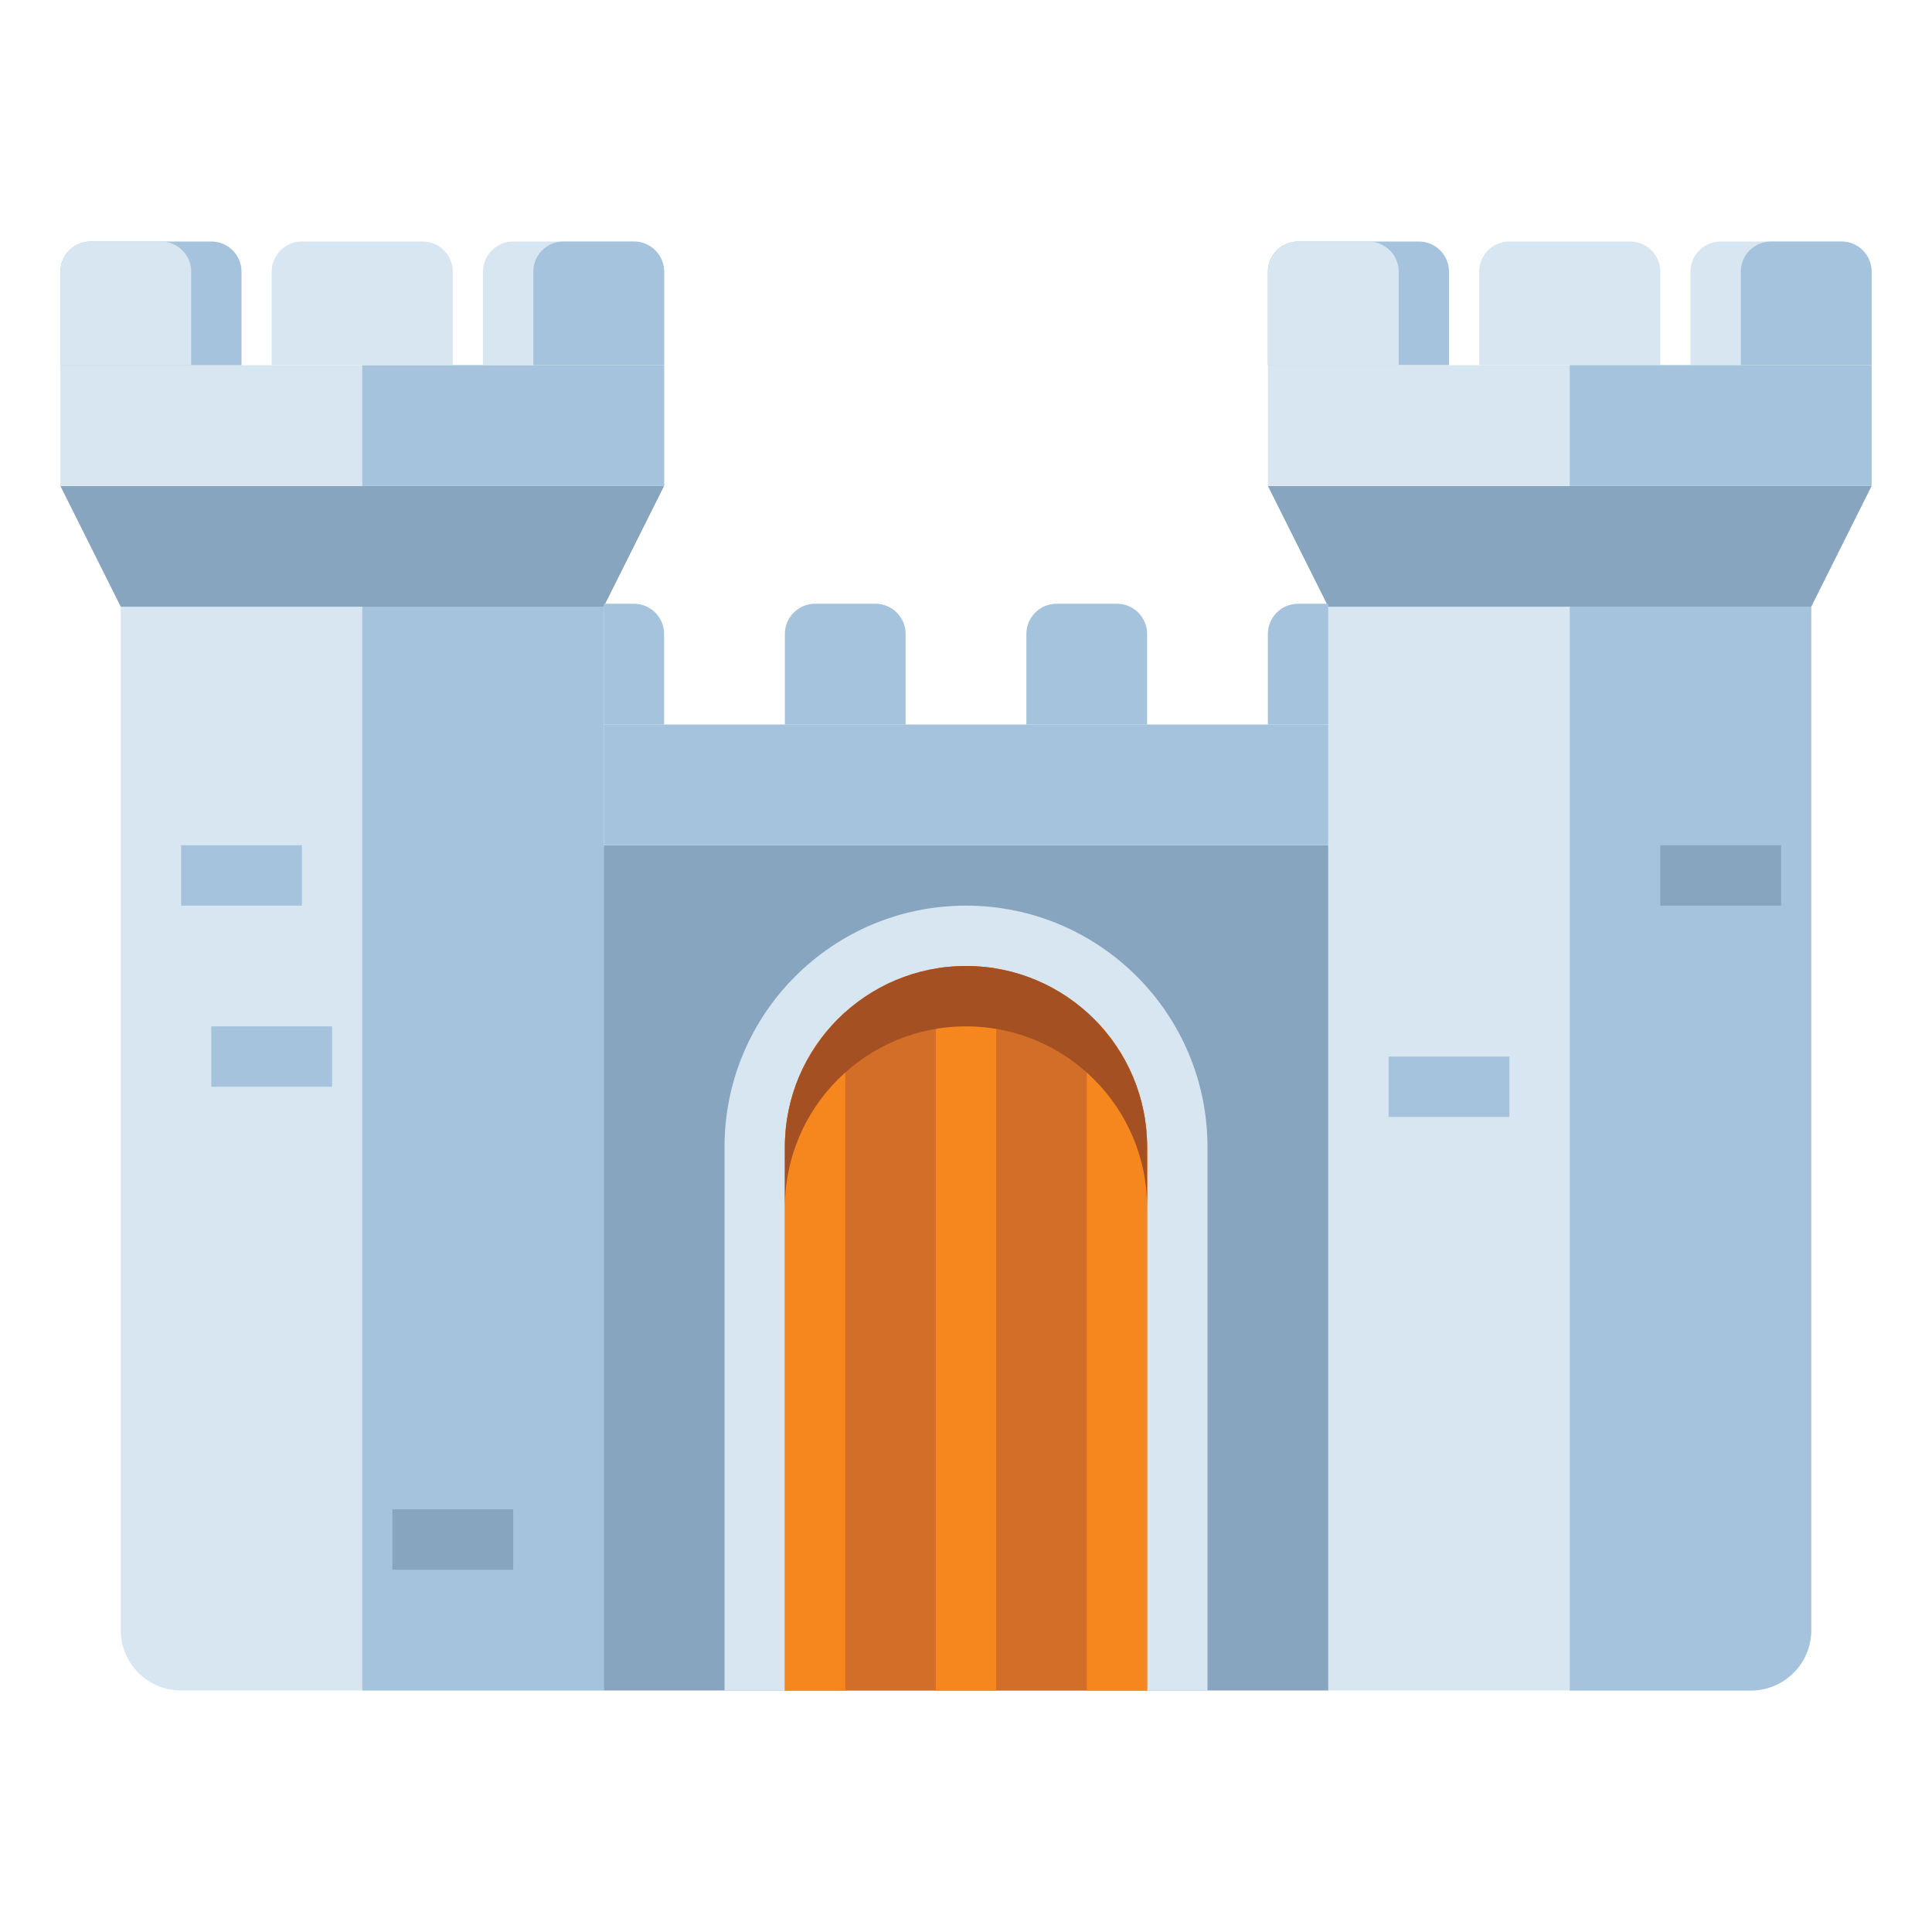 <?xml version="1.0" encoding="utf-8"?>
<!-- Generator: Adobe Illustrator 24.0.0, SVG Export Plug-In . SVG Version: 6.00 Build 0)  -->
<svg version="1.1" id="Layer_1" xmlns="http://www.w3.org/2000/svg" xmlns:xlink="http://www.w3.org/1999/xlink" x="0px" y="0px"
	 viewBox="0 0 512 512" enable-background="new 0 0 512 512" xml:space="preserve">
<g>
	<g>
		<path fill="#D7E6F0" d="M160,160.78H32V432c0,8.837,7.163,16,16,16h112V160.78z"/>
	</g>
	<g>
		<rect x="96" y="160.78" fill="#A5C3DC" width="64" height="287.22"/>
	</g>
	<g>
		<polygon fill="#87A5BE" points="160,160.78 32,160.78 16,128.78 176,128.78 		"/>
	</g>
	<g>
		<rect x="16" y="96.78" fill="#D7E6F0" width="160" height="32"/>
	</g>
	<g>
		<rect x="96" y="96.78" fill="#A5C3DC" width="80" height="32"/>
	</g>
	<g>
		<path fill="#A5C3DC" d="M56,64H24c-4.418,0-8,3.582-8,8v24.78h48V72C64,67.582,60.418,64,56,64z"/>
	</g>
	<g>
		<path fill="#D7E6F0" d="M42.667,64H24c-4.418,0-8,3.582-8,8v24.78h34.667V72C50.667,67.582,47.085,64,42.667,64z"/>
	</g>
	<g>
		<path fill="#D7E6F0" d="M136,64h32c4.418,0,8,3.582,8,8v24.78h-48V72C128,67.582,131.582,64,136,64z"/>
	</g>
	<g>
		<path fill="#A5C3DC" d="M149.333,64H168c4.418,0,8,3.582,8,8v24.78h-34.667V72C141.333,67.582,144.915,64,149.333,64z"/>
	</g>
	<g>
		<path fill="#D7E6F0" d="M112,64H80c-4.418,0-8,3.582-8,8v24.78h48V72C120,67.582,116.418,64,112,64z"/>
	</g>
	<g>
		<path fill="#A5C3DC" d="M376,64h-32c-4.418,0-8,3.582-8,8v24.78h48V72C384,67.582,380.418,64,376,64z"/>
	</g>
	<g>
		<path fill="#D7E6F0" d="M362.667,64H344c-4.418,0-8,3.582-8,8v24.78h34.667V72C370.667,67.582,367.085,64,362.667,64z"/>
	</g>
	<g>
		<path fill="#D7E6F0" d="M456,64h32c4.418,0,8,3.582,8,8v24.78h-48V72C448,67.582,451.582,64,456,64z"/>
	</g>
	<g>
		<path fill="#A5C3DC" d="M469.333,64H488c4.418,0,8,3.582,8,8v24.78h-34.667V72C461.333,67.582,464.915,64,469.333,64z"/>
	</g>
	<g>
		<path fill="#D7E6F0" d="M432,64h-32c-4.418,0-8,3.582-8,8v24.78h48V72C440,67.582,436.418,64,432,64z"/>
	</g>
	<g>
		<path fill="#D7E6F0" d="M480,160.78H352V448h112c8.837,0,16-7.163,16-16V160.78z"/>
	</g>
	<g>
		<polygon fill="#87A5BE" points="480,160.78 352,160.78 336,128.78 496,128.78 		"/>
	</g>
	<g>
		<rect x="336" y="96.78" fill="#D7E6F0" width="160" height="32"/>
	</g>
	<g>
		<rect x="416" y="96.78" fill="#A5C3DC" width="80" height="32"/>
	</g>
	<g>
		<rect x="160" y="224" fill="#87A5BE" width="192" height="224"/>
	</g>
	<g>
		<g>
			<path fill="#D7E6F0" d="M256,240L256,240c-35.346,0-64,28.654-64,64v144h128V304C320,268.654,291.346,240,256,240z"/>
		</g>
		<g>
			<path fill="#D26E28" d="M256,256L256,256c-26.51,0-48,21.49-48,48v144h96V304C304,277.49,282.51,256,256,256z"/>
		</g>
		<g>
			<path fill="#F5871E" d="M224,268.223V448h-16V304C208,289.784,214.18,277.013,224,268.223z M288,268.223V448h16V304
				C304,289.784,297.82,277.013,288,268.223z M256,256L256,256c-2.726,0-5.398,0.228-8,0.664V448h16V256.664
				C261.398,256.228,258.726,256,256,256z"/>
		</g>
		<g>
			<path fill="#A55023" d="M256,256L256,256c-26.51,0-48,21.49-48,48v16c0-26.51,21.49-48,48-48l0,0c26.51,0,48,21.49,48,48v-16
				C304,277.49,282.51,256,256,256z"/>
		</g>
	</g>
	<g>
		<path fill="#A5C3DC" d="M176,192h-16v-32h8c4.418,0,8,3.582,8,8V192z"/>
	</g>
	<g>
		<path fill="#A5C3DC" d="M352,192h-16v-24c0-4.418,3.582-8,8-8h8V192z"/>
	</g>
	<g>
		<path fill="#A5C3DC" d="M240,192h-32v-24c0-4.418,3.582-8,8-8h16c4.418,0,8,3.582,8,8V192z"/>
	</g>
	<g>
		<path fill="#A5C3DC" d="M304,192h-32v-24c0-4.418,3.582-8,8-8h16c4.418,0,8,3.582,8,8V192z"/>
	</g>
	<g>
		<rect x="160" y="192" fill="#A5C3DC" width="192" height="32"/>
	</g>
	<g>
		<path fill="#A5C3DC" d="M480,160.78h-64V448h48c8.837,0,16-7.163,16-16V160.78z"/>
	</g>
	<g>
		<rect x="48" y="224" fill="#A5C3DC" width="32" height="16"/>
	</g>
	<g>
		<rect x="368" y="280" fill="#A5C3DC" width="32" height="16"/>
	</g>
	<g>
		<rect x="440" y="224" fill="#87A5BE" width="32" height="16"/>
	</g>
	<g>
		<rect x="56" y="272" fill="#A5C3DC" width="32" height="16"/>
	</g>
	<g>
		<rect x="104" y="400" fill="#87A5BE" width="32" height="16"/>
	</g>
</g>
</svg>

